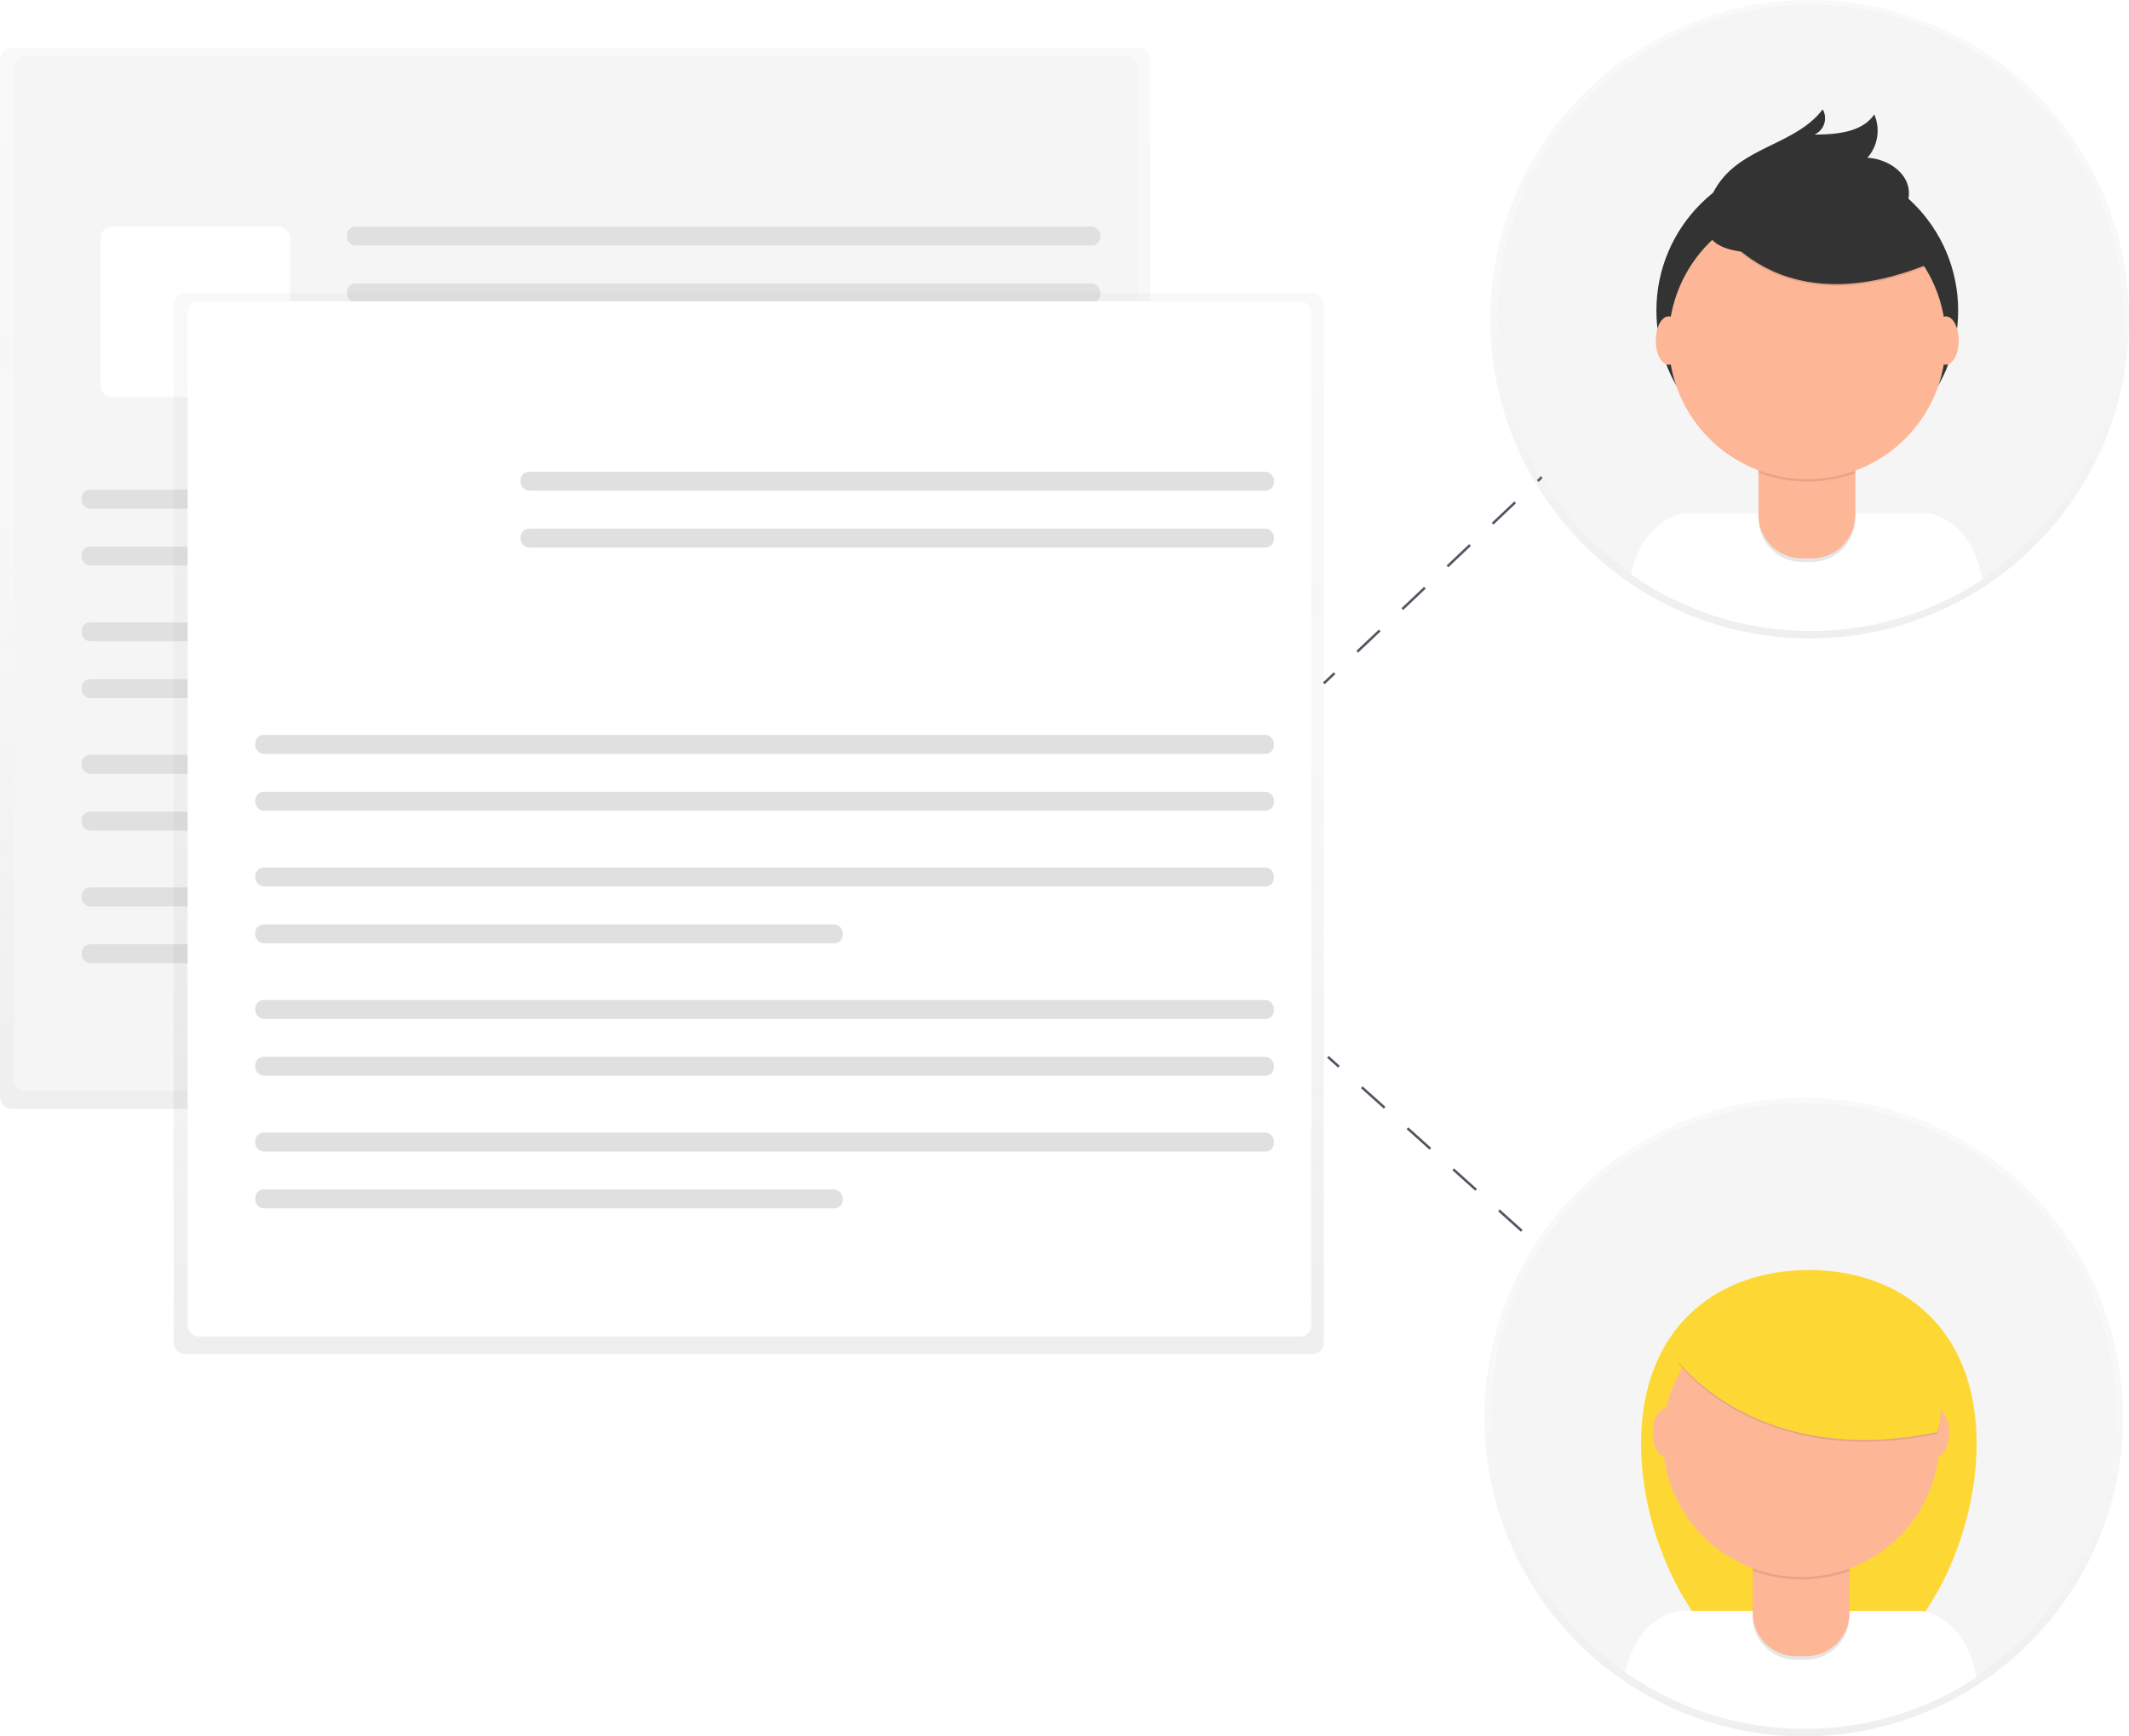<svg xmlns="http://www.w3.org/2000/svg" xmlns:xlink="http://www.w3.org/1999/xlink" id="f196eae1-e898-45a8-a656-bd14eee244bb" width="862" height="703.19" data-name="Layer 1" viewBox="0 0 862 703.19"><defs><linearGradient id="6ecfc04c-7de9-42bf-8023-074f3c1ddce3" x1="232.86" x2="232.86" y1="449.06" y2="19.38" gradientUnits="userSpaceOnUse"><stop offset="0" stop-color="gray" stop-opacity=".25"/><stop offset=".54" stop-color="gray" stop-opacity=".12"/><stop offset="1" stop-color="gray" stop-opacity=".1"/></linearGradient><linearGradient id="bdc54af5-8b94-492b-98e0-5080dd377cdf" x1="303.14" x2="303.14" y1="548.35" y2="118.67" xlink:href="#6ecfc04c-7de9-42bf-8023-074f3c1ddce3"/><linearGradient id="8b482bc2-deb5-441e-9998-0daf288500a0" x1="730.3" x2="730.3" y1="703.19" y2="444.62" xlink:href="#6ecfc04c-7de9-42bf-8023-074f3c1ddce3"/><linearGradient id="bb70749d-344b-49ee-9b57-98dd20ed6f29" x1="732.71" x2="732.71" y1="258.57" y2="0" xlink:href="#6ecfc04c-7de9-42bf-8023-074f3c1ddce3"/></defs><title>live collaboration</title><g opacity=".5"><rect width="465.71" height="429.68" y="19.38" fill="url(#6ecfc04c-7de9-42bf-8023-074f3c1ddce3)" rx="4.5" ry="4.5"/></g><rect width="454.97" height="419.26" x="5.68" y="22.71" fill="#f5f5f5" rx="4.5" ry="4.5"/><rect width="76.73" height="69.06" x="40.75" y="91.77" fill="#fff" rx="4.5" ry="4.5"/><rect width="305.02" height="7.67" x="140.49" y="91.77" fill="#e0e0e0" rx="3.44" ry="3.44"/><rect width="305.02" height="7.67" x="140.49" y="114.79" fill="#e0e0e0" rx="3.44" ry="3.44"/><rect width="412.44" height="7.67" x="33.07" y="198.34" fill="#e0e0e0" rx="3.44" ry="3.44"/><rect width="412.44" height="7.67" x="33.07" y="221.35" fill="#e0e0e0" rx="3.44" ry="3.44"/><rect width="412.44" height="7.67" x="33.07" y="252.05" fill="#e0e0e0" rx="3.44" ry="3.44"/><rect width="237.86" height="7.67" x="33.07" y="275.06" fill="#e0e0e0" rx="3.44" ry="3.44"/><rect width="412.44" height="7.67" x="33.07" y="305.68" fill="#e0e0e0" rx="3.44" ry="3.44"/><rect width="412.44" height="7.67" x="33.07" y="328.7" fill="#e0e0e0" rx="3.44" ry="3.44"/><rect width="412.44" height="7.67" x="33.07" y="359.39" fill="#e0e0e0" rx="3.44" ry="3.44"/><rect width="237.86" height="7.67" x="33.07" y="382.41" fill="#e0e0e0" rx="3.44" ry="3.44"/><g opacity=".5"><rect width="465.71" height="429.68" x="70.29" y="118.67" fill="url(#bdc54af5-8b94-492b-98e0-5080dd377cdf)" rx="4.5" ry="4.5"/></g><rect width="454.97" height="419.26" x="75.97" y="122" fill="#fff" rx="4.5" ry="4.5"/><rect width="76.73" height="69.06" x="111.03" y="191.06" fill="#fff" rx="4.5" ry="4.5"/><rect width="305.02" height="7.67" x="210.78" y="191.06" fill="#e0e0e0" rx="3.44" ry="3.44"/><rect width="305.02" height="7.67" x="210.78" y="214.08" fill="#e0e0e0" rx="3.44" ry="3.44"/><rect width="412.44" height="7.67" x="103.36" y="297.63" fill="#e0e0e0" rx="3.44" ry="3.44"/><rect width="412.44" height="7.67" x="103.36" y="320.65" fill="#e0e0e0" rx="3.44" ry="3.44"/><rect width="412.44" height="7.67" x="103.36" y="351.34" fill="#e0e0e0" rx="3.44" ry="3.44"/><rect width="237.86" height="7.67" x="103.36" y="374.36" fill="#e0e0e0" rx="3.44" ry="3.44"/><rect width="412.44" height="7.67" x="103.36" y="404.97" fill="#e0e0e0" rx="3.44" ry="3.44"/><rect width="412.44" height="7.67" x="103.36" y="427.99" fill="#e0e0e0" rx="3.44" ry="3.44"/><rect width="412.44" height="7.67" x="103.36" y="458.68" fill="#e0e0e0" rx="3.44" ry="3.44"/><rect width="237.86" height="7.67" x="103.36" y="481.7" fill="#e0e0e0" rx="3.44" ry="3.44"/><line x1="536" x2="540.36" y1="276.74" y2="272.62" fill="none" stroke="#535461" stroke-miterlimit="10"/><line x1="549.5" x2="709.45" y1="263.97" y2="112.61" fill="none" stroke="#535461" stroke-dasharray="12.58 12.58" stroke-miterlimit="10"/><line x1="714.02" x2="718.37" y1="108.28" y2="104.16" fill="none" stroke="#535461" stroke-miterlimit="10"/><line x1="537.63" x2="542.1" y1="427.99" y2="432" fill="none" stroke="#535461" stroke-miterlimit="10"/><line x1="551.36" x2="713.39" y1="440.31" y2="585.77" fill="none" stroke="#535461" stroke-dasharray="12.44 12.44" stroke-miterlimit="10"/><line x1="718.02" x2="722.48" y1="589.93" y2="593.93" fill="none" stroke="#535461" stroke-miterlimit="10"/><g opacity=".5"><circle cx="730.3" cy="573.91" r="129.29" fill="url(#8b482bc2-deb5-441e-9998-0daf288500a0)"/></g><circle cx="730.3" cy="573.2" r="126.56" fill="#f5f5f5"/><path fill="#fdd835" d="M969.3,683c0,46.61-30.42,98.5-67.93,98.5s-67.93-51.9-67.93-98.5,30.42-70.27,67.93-70.27S969.3,636.38,969.3,683Z" transform="translate(-169 -98.4)"/><path fill="#fff" d="M899.66,798.54a126,126,0,0,0,69.57-20.82c-4.66-25.49-22.41-26.94-22.41-26.94H849s-16.75,1.38-22,24.82A126,126,0,0,0,899.66,798.54Z" transform="translate(-169 -98.4)"/><path d="M709.61,621.29h39.14a0,0,0,0,1,0,0v33.34a17.54,17.54,0,0,1-17.54,17.54h-4.06a17.54,17.54,0,0,1-17.54-17.54V621.29A0,0,0,0,1,709.61,621.29Z" opacity=".1"/><path fill="#fdb797" d="M713,619.84h32.45a3.35,3.35,0,0,1,3.35,3.35v30a17.54,17.54,0,0,1-17.54,17.54h-4.06a17.54,17.54,0,0,1-17.54-17.54v-30A3.35,3.35,0,0,1,713,619.84Z"/><path d="M878.68,734.48a56.33,56.33,0,0,0,39.14.11v-4.81H878.68Z" opacity=".1" transform="translate(-169 -98.4)"/><circle cx="729.33" cy="582.59" r="56.1" fill="#fdb797"/><ellipse cx="674.38" cy="580.2" fill="#fdb797" rx="5.22" ry="9.79"/><ellipse cx="783.98" cy="580.2" fill="#fdb797" rx="5.22" ry="9.79"/><path d="M848.61,650.56S880.37,694,953.07,679.15c0,0,8.12-9.88-11.65-40.23S866.61,613.51,848.61,650.56Z" opacity=".1" transform="translate(-169 -98.4)"/><path fill="#fdd835" d="M848.61,649.86s31.76,43.41,104.46,28.59c0,0,8.12-9.88-11.65-40.23S866.61,612.8,848.61,649.86Z" transform="translate(-169 -98.4)"/><g opacity=".5"><circle cx="732.71" cy="129.29" r="129.29" fill="url(#bb70749d-344b-49ee-9b57-98dd20ed6f29)"/></g><circle cx="732.97" cy="128.46" r="126.56" fill="#f5f5f5"/><path fill="#fff" d="M902.07,353.92a126,126,0,0,0,69.57-20.82c-4.66-25.49-22.41-26.94-22.41-26.94H851.37s-16.75,1.38-22,24.82A126,126,0,0,0,902.07,353.92Z" transform="translate(-169 -98.4)"/><circle cx="731.74" cy="125.79" r="61.09" fill="#333"/><path d="M712,176.67h39.14a0,0,0,0,1,0,0V210a17.54,17.54,0,0,1-17.54,17.54h-4.06A17.54,17.54,0,0,1,712,210V176.67a0,0,0,0,1,0,0Z" opacity=".1"/><path fill="#fdb797" d="M715.37,175.22h32.45a3.35,3.35,0,0,1,3.35,3.35v30a17.54,17.54,0,0,1-17.54,17.54h-4.06A17.54,17.54,0,0,1,712,208.57v-30A3.35,3.35,0,0,1,715.37,175.22Z"/><path d="M881.1,289.86a56.33,56.33,0,0,0,39.14.11v-4.81H881.1Z" opacity=".1" transform="translate(-169 -98.4)"/><circle cx="731.74" cy="137.97" r="56.1" fill="#fdb797"/><path d="M860.78,185.34s23.64,48,90.34,20.12l-15.53-24.35-27.53-9.88Z" opacity=".1" transform="translate(-169 -98.4)"/><path fill="#333" d="M860.78,184.64s23.64,48,90.34,20.12L935.59,180.4l-27.53-9.88Z" transform="translate(-169 -98.4)"/><path fill="#333" d="M860.57,181.39a32.41,32.41,0,0,1,8-13.07c11-10.91,29.13-13.21,38.41-25.65a7.26,7.26,0,0,1-3.33,10.24c8.88-.06,19.19-.84,24.22-8.16a16.63,16.63,0,0,1-2.8,17.56c7.88.36,16.29,5.71,16.8,13.58.34,5.24-2.95,10.21-7.26,13.22s-9.52,4.39-14.66,5.52C905,197.94,850.79,211.79,860.57,181.39Z" transform="translate(-169 -98.4)"/><ellipse cx="675.61" cy="137.92" fill="#fdb797" rx="5.22" ry="9.79"/><ellipse cx="787.84" cy="137.92" fill="#fdb797" rx="5.22" ry="9.79"/></svg>